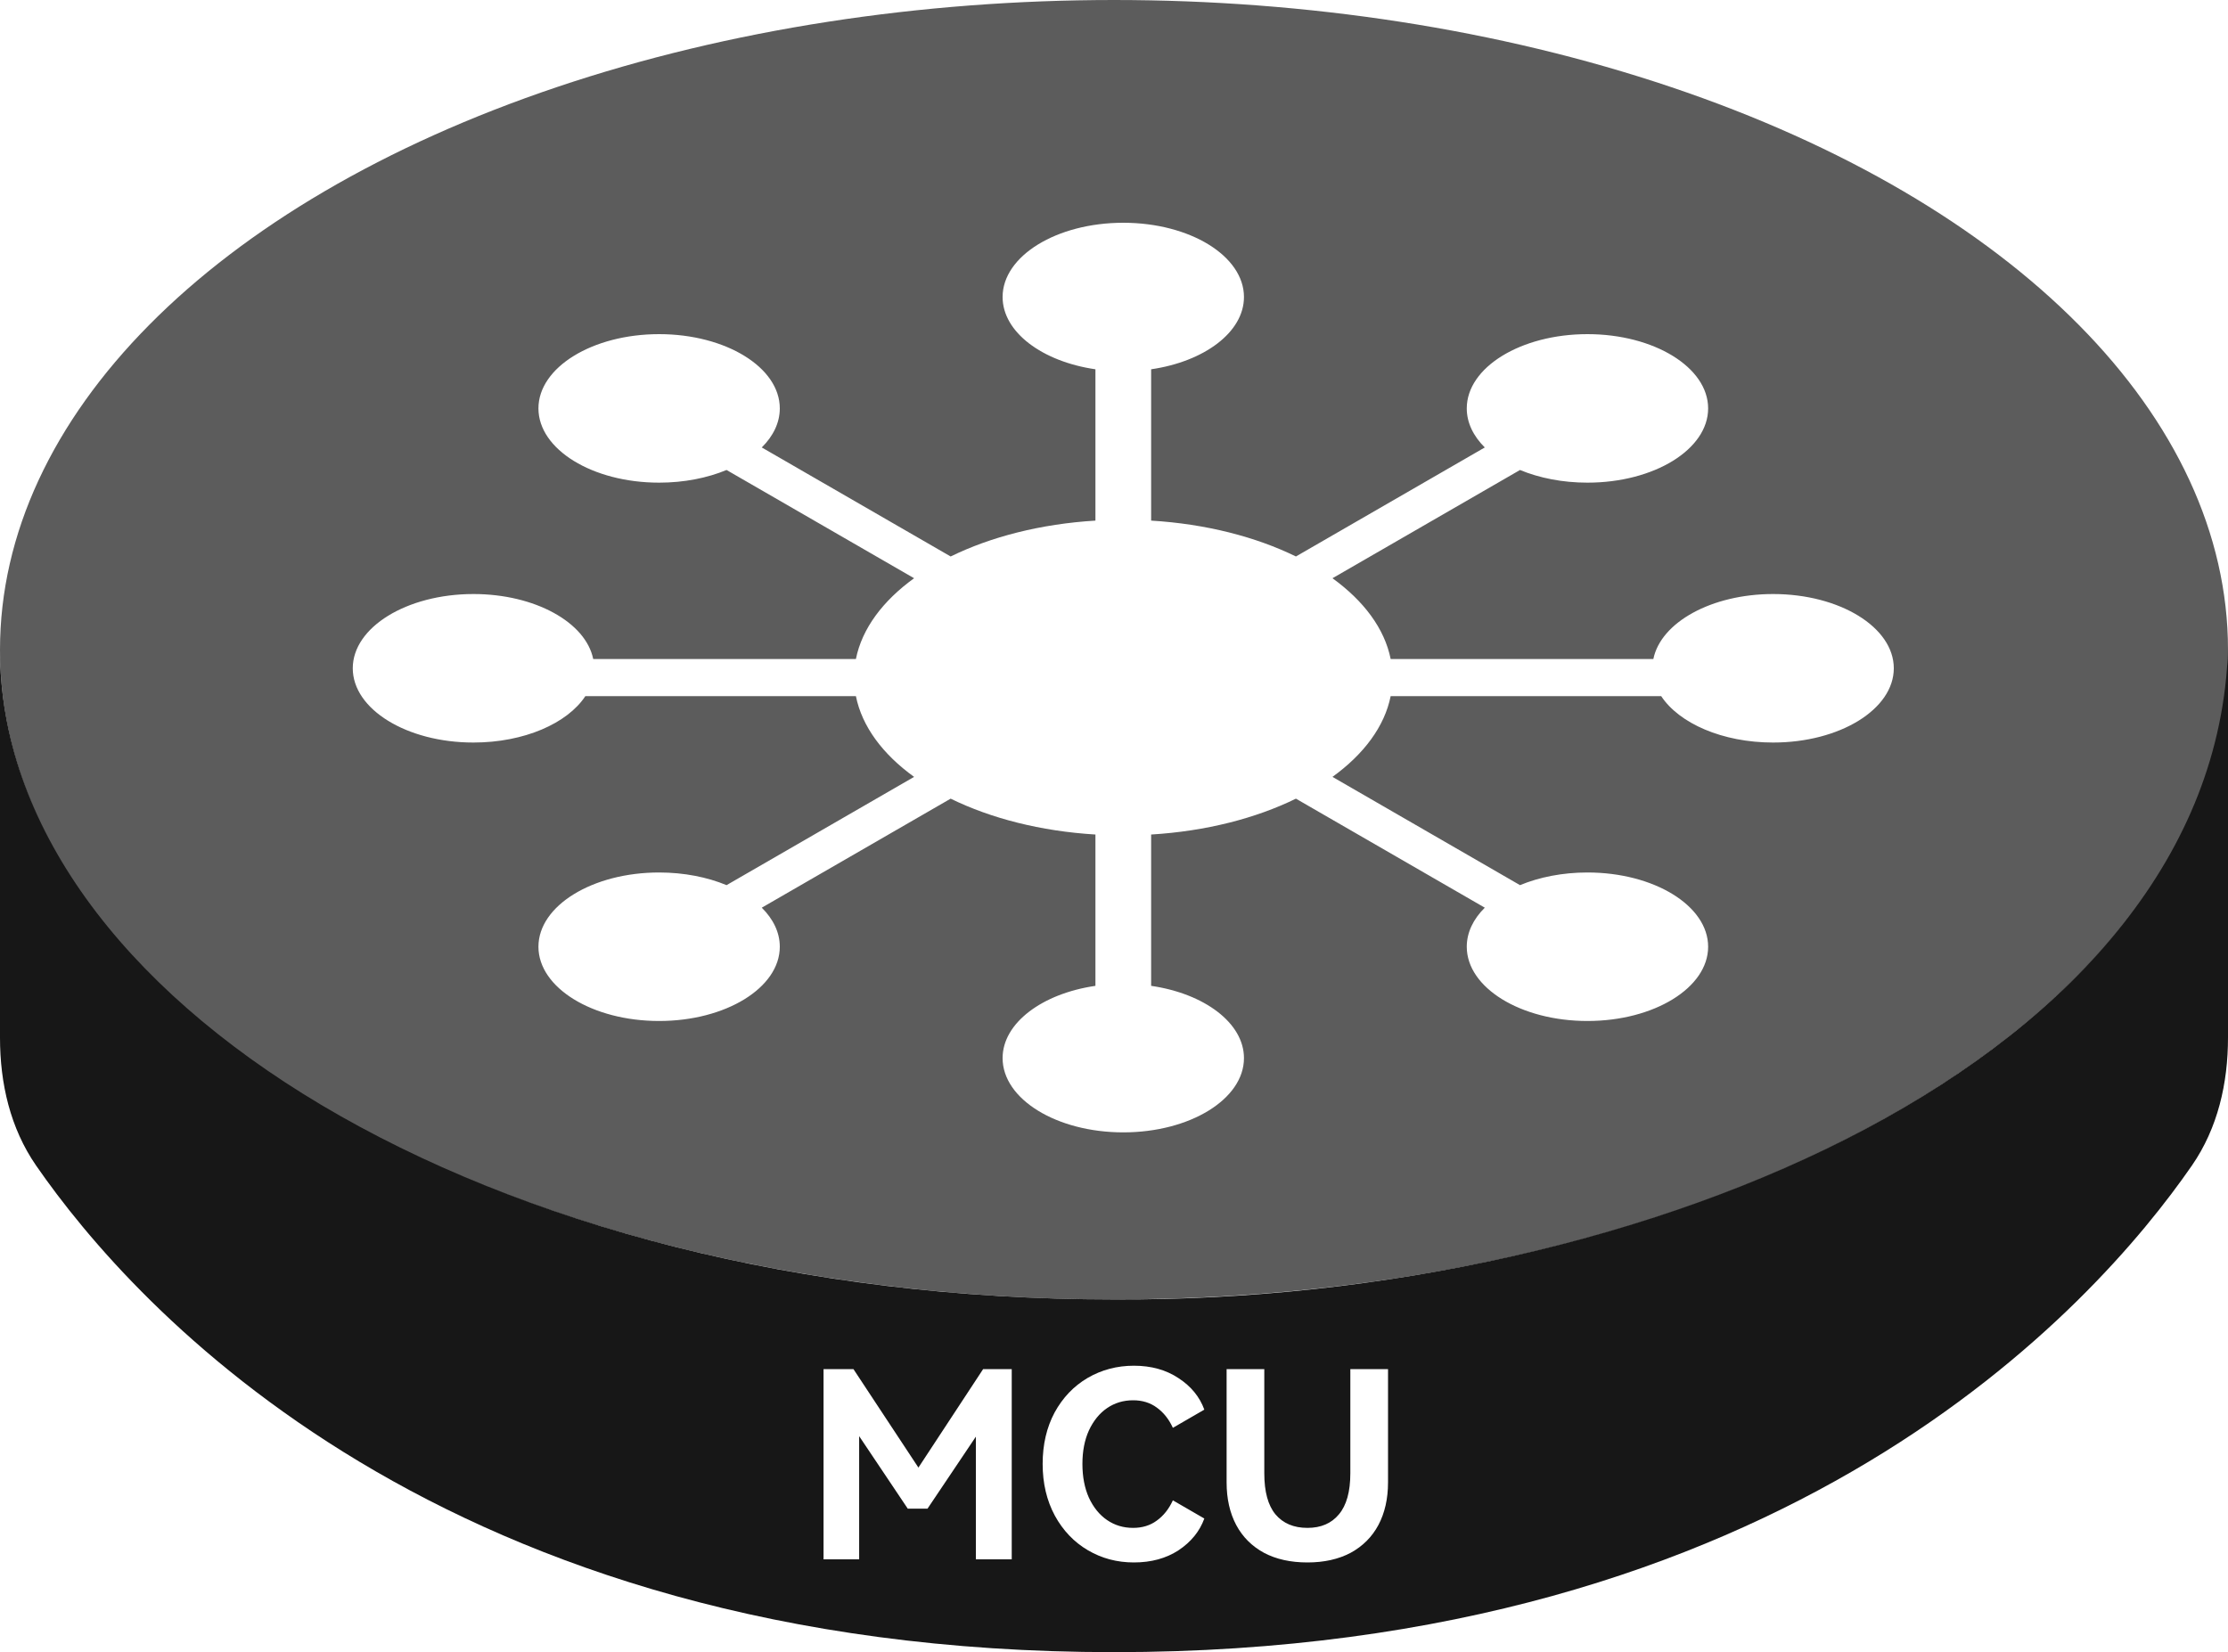 <svg width="120" height="89" viewBox="0 0 120 89" fill="none" xmlns="http://www.w3.org/2000/svg">
<g filter="url(#filter0_b_54_1629)">
<ellipse cx="60" cy="35" rx="60" ry="35" fill="#171717" fill-opacity="0.7"/>
</g>
<path fill-rule="evenodd" clip-rule="evenodd" d="M0 35C0 53.75 26.191 70 60 70C88.75 70.143 119.25 57 120 35C120 41.896 120 50.907 120 55.896C120 58.352 119.451 60.771 118.053 62.791C112.802 70.381 96.226 89 60 89C23.774 89 7.198 70.381 1.947 62.791C0.549 60.771 0 58.358 0 55.901C0 49.814 0 38.104 0 35Z" fill="#171717"/>
<g filter="url(#filter1_d_54_1629)">
<path fill-rule="evenodd" clip-rule="evenodd" d="M62 17.893C64.867 17.476 67 15.891 67 14C67 11.791 64.09 10 60.5 10C56.91 10 54 11.791 54 14C54 15.891 56.133 17.476 59 17.893V26.045C56.048 26.223 53.359 26.92 51.202 27.977L41.029 22.104C41.645 21.493 42 20.772 42 20C42 17.791 39.09 16 35.5 16C31.91 16 29 17.791 29 20C29 22.209 31.91 24 35.5 24C36.845 24 38.095 23.748 39.132 23.318L49.233 29.149C47.548 30.367 46.427 31.862 46.099 33.5H31.95C31.55 31.527 28.815 30 25.5 30C21.91 30 19 31.791 19 34C19 36.209 21.91 38 25.5 38C28.228 38 30.563 36.966 31.527 35.5H46.099C46.427 37.138 47.548 38.633 49.233 39.85L39.132 45.682C38.095 45.252 36.845 45 35.5 45C31.91 45 29 46.791 29 49C29 51.209 31.91 53 35.5 53C39.09 53 42 51.209 42 49C42 48.228 41.645 47.507 41.029 46.896L51.202 41.023C53.359 42.08 56.048 42.777 59 42.955V51.107C56.133 51.524 54 53.109 54 55C54 57.209 56.91 59 60.5 59C64.09 59 67 57.209 67 55C67 53.109 64.867 51.524 62 51.107V42.955C64.952 42.777 67.641 42.08 69.798 41.023L79.971 46.896C79.355 47.507 79 48.228 79 49C79 51.209 81.91 53 85.5 53C89.09 53 92 51.209 92 49C92 46.791 89.09 45 85.5 45C84.155 45 82.905 45.252 81.868 45.682L71.767 39.85C73.451 38.633 74.573 37.138 74.901 35.5H89.472C90.437 36.966 92.772 38 95.5 38C99.09 38 102 36.209 102 34C102 31.791 99.09 30 95.5 30C92.185 30 89.45 31.527 89.05 33.5H74.901C74.573 31.862 73.451 30.367 71.767 29.149L81.868 23.318C82.905 23.748 84.155 24 85.5 24C89.09 24 92 22.209 92 20C92 17.791 89.09 16 85.5 16C81.91 16 79 17.791 79 20C79 20.772 79.355 21.493 79.971 22.104L69.798 27.977C67.641 26.92 64.952 26.223 62 26.045V17.893Z" fill="white"/>
</g>
<path d="M52.952 73.752H54.492V84H52.56V77.392L49.956 81.27H48.892L46.274 77.364V84H44.356V73.752H45.966L49.466 79.058L52.952 73.752ZM61.029 82.306C61.524 82.306 61.949 82.175 62.303 81.914C62.667 81.653 62.957 81.289 63.171 80.822L64.865 81.802C64.613 82.493 64.151 83.062 63.479 83.51C62.807 83.949 62.005 84.168 61.071 84.168C60.166 84.168 59.34 83.949 58.593 83.51C57.847 83.071 57.254 82.451 56.815 81.648C56.377 80.836 56.157 79.907 56.157 78.862C56.157 77.817 56.372 76.893 56.801 76.09C57.24 75.287 57.833 74.667 58.579 74.228C59.335 73.789 60.166 73.57 61.071 73.57C62.005 73.57 62.807 73.794 63.479 74.242C64.151 74.681 64.613 75.245 64.865 75.936L63.171 76.916C62.957 76.449 62.667 76.085 62.303 75.824C61.949 75.563 61.524 75.432 61.029 75.432C60.507 75.432 60.04 75.572 59.629 75.852C59.219 76.132 58.892 76.533 58.649 77.056C58.416 77.569 58.299 78.171 58.299 78.862C58.299 79.553 58.416 80.159 58.649 80.682C58.892 81.205 59.219 81.606 59.629 81.886C60.04 82.166 60.507 82.306 61.029 82.306ZM72.729 73.752H74.759V79.856C74.759 80.733 74.586 81.499 74.241 82.152C73.895 82.796 73.396 83.295 72.743 83.65C72.089 83.995 71.315 84.168 70.419 84.168C69.513 84.168 68.734 83.995 68.081 83.65C67.427 83.295 66.928 82.796 66.583 82.152C66.237 81.499 66.065 80.733 66.065 79.856V73.752H68.095V79.366C68.095 80.355 68.295 81.093 68.697 81.578C69.107 82.063 69.681 82.306 70.419 82.306C71.147 82.306 71.711 82.063 72.113 81.578C72.523 81.093 72.729 80.355 72.729 79.366V73.752Z" fill="white"/>
<defs>
<filter id="filter0_b_54_1629" x="-100" y="-100" width="320" height="270" filterUnits="userSpaceOnUse" color-interpolation-filters="sRGB">
<feFlood flood-opacity="0" result="BackgroundImageFix"/>
<feGaussianBlur in="BackgroundImageFix" stdDeviation="50"/>
<feComposite in2="SourceAlpha" operator="in" result="effect1_backgroundBlur_54_1629"/>
<feBlend mode="normal" in="SourceGraphic" in2="effect1_backgroundBlur_54_1629" result="shape"/>
</filter>
<filter id="filter1_d_54_1629" x="19" y="10" width="83" height="51" filterUnits="userSpaceOnUse" color-interpolation-filters="sRGB">
<feFlood flood-opacity="0" result="BackgroundImageFix"/>
<feColorMatrix in="SourceAlpha" type="matrix" values="0 0 0 0 0 0 0 0 0 0 0 0 0 0 0 0 0 0 127 0" result="hardAlpha"/>
<feOffset dy="2"/>
<feComposite in2="hardAlpha" operator="out"/>
<feColorMatrix type="matrix" values="0 0 0 0 0.09 0 0 0 0 0.09 0 0 0 0 0.09 0 0 0 1 0"/>
<feBlend mode="normal" in2="BackgroundImageFix" result="effect1_dropShadow_54_1629"/>
<feBlend mode="normal" in="SourceGraphic" in2="effect1_dropShadow_54_1629" result="shape"/>
</filter>
</defs>
</svg>
